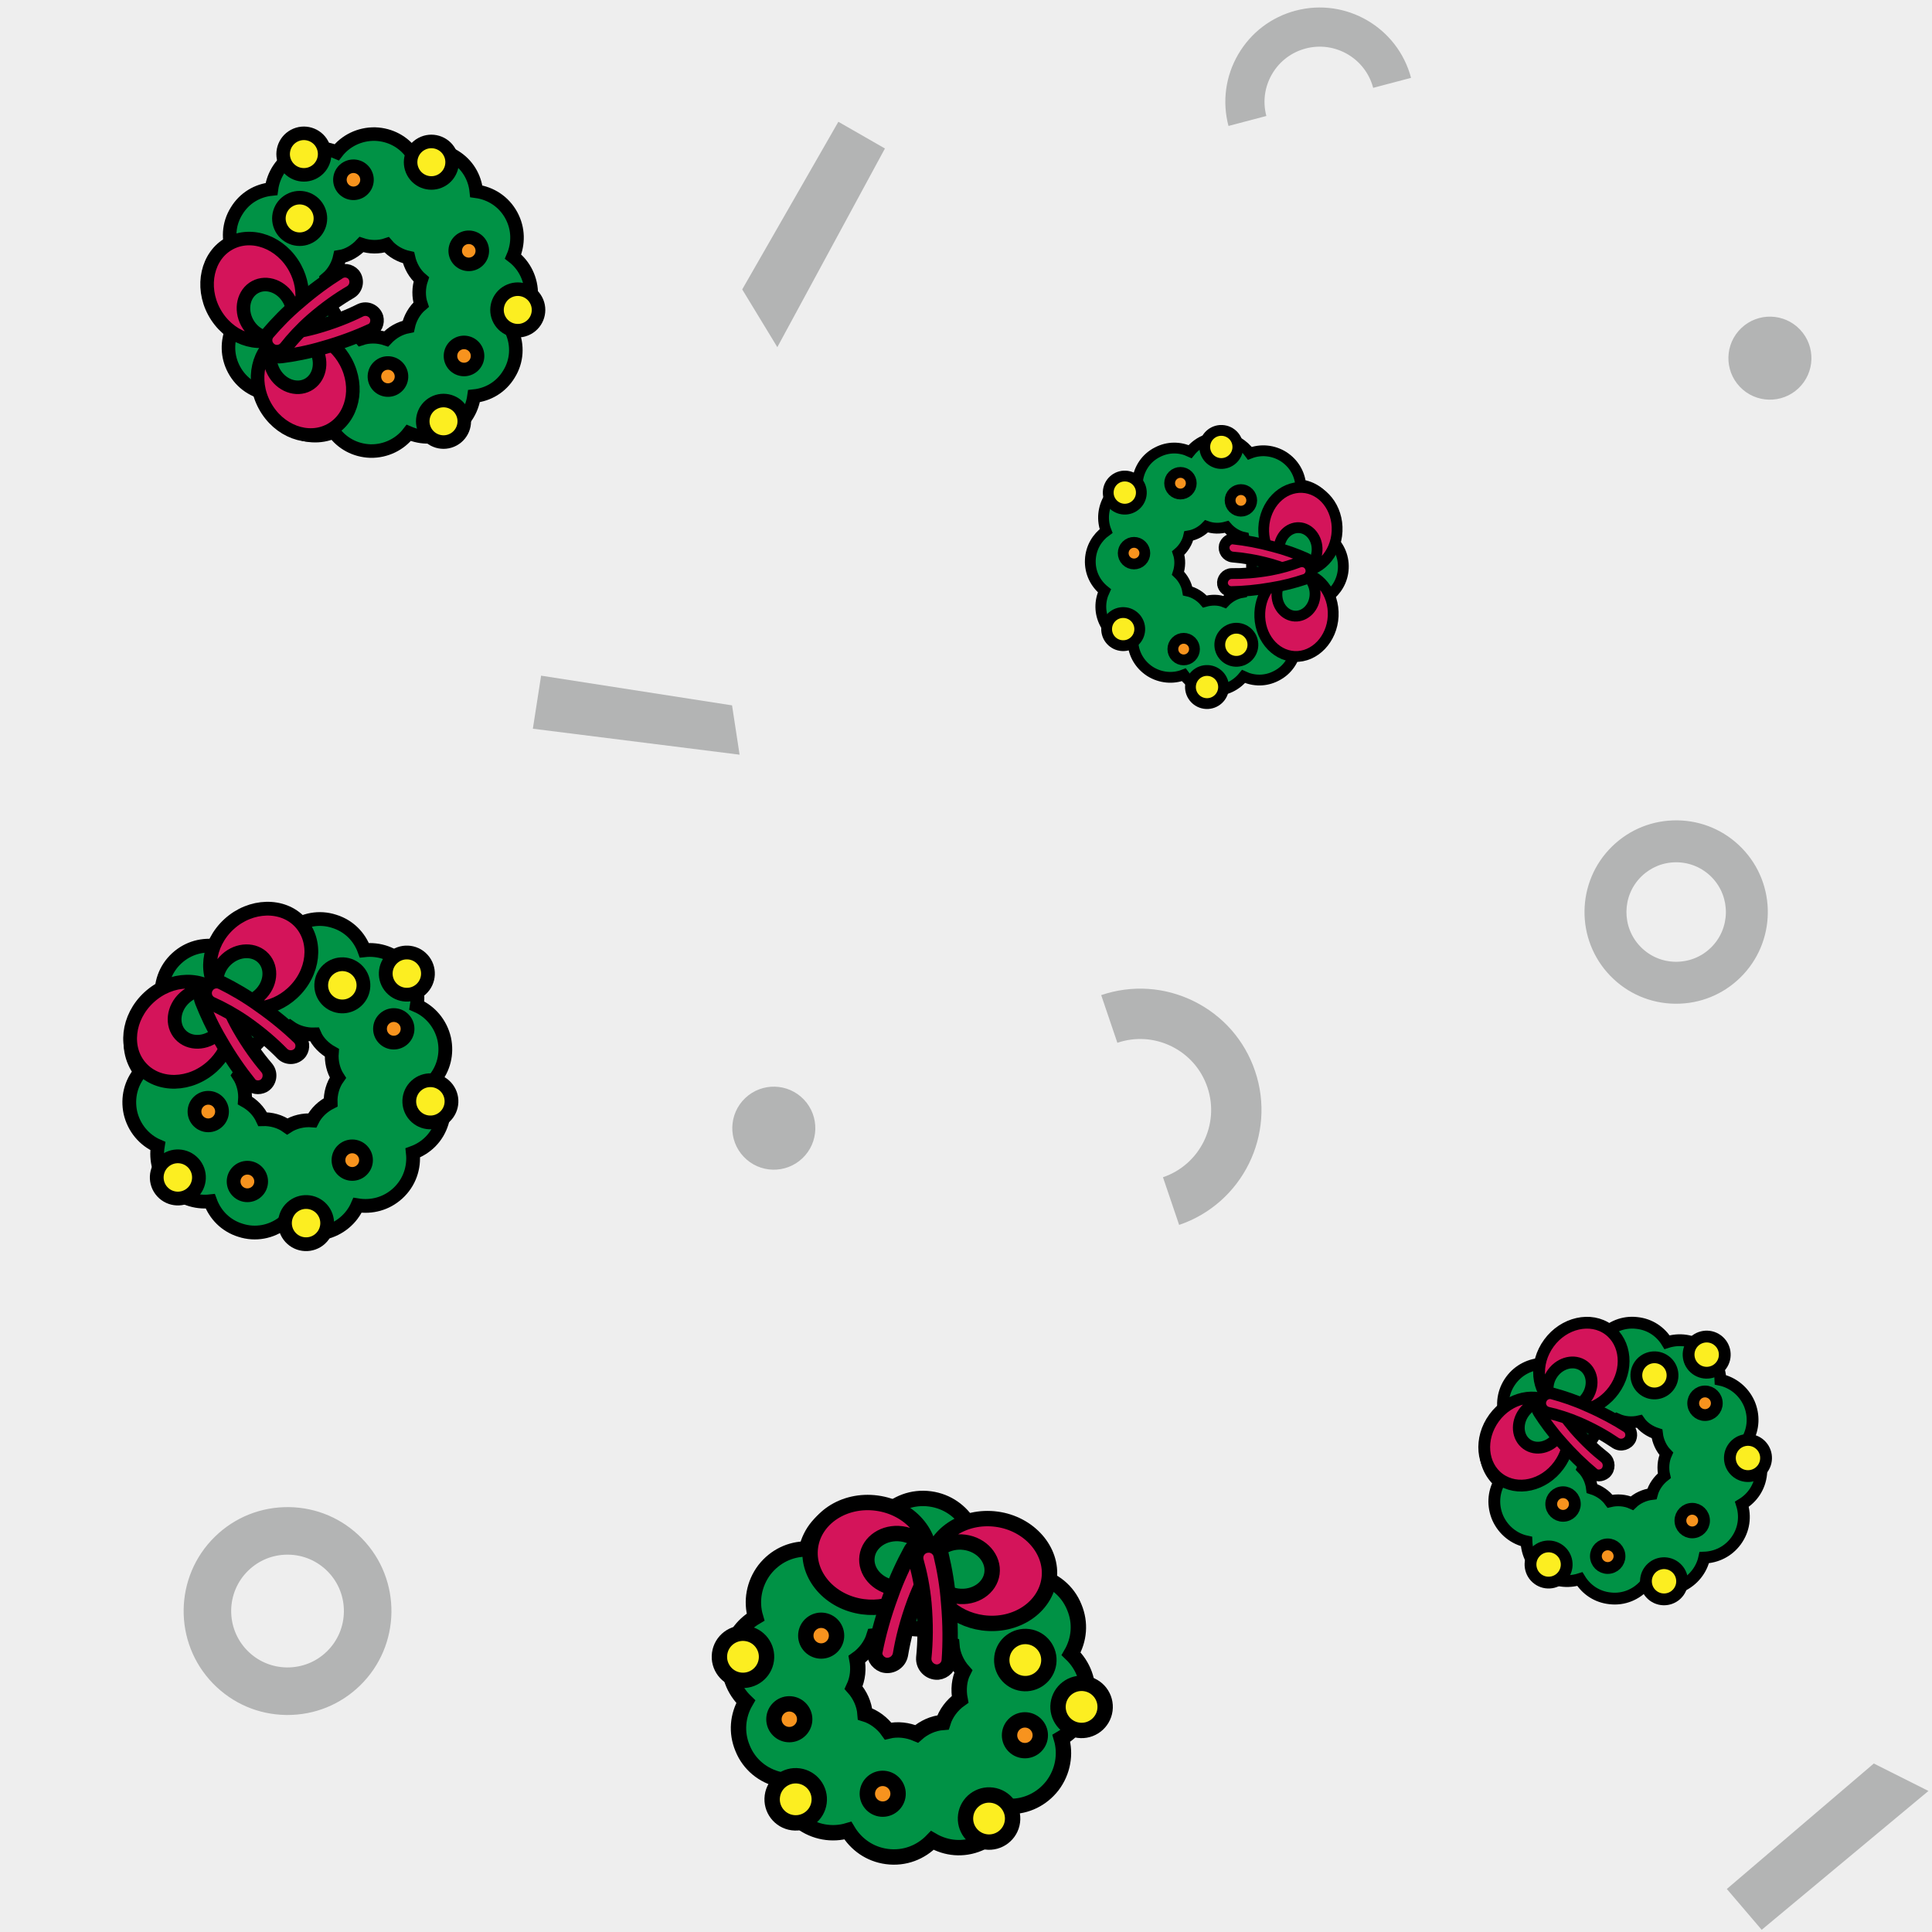 <?xml version="1.0" encoding="utf-8"?>
<svg xmlns="http://www.w3.org/2000/svg" xmlns:xlink="http://www.w3.org/1999/xlink" viewBox="0 0 256 256" width="256px" height="256px">
<style type="text/css">@keyframes ld-pulse
{
  0% {
    animation-timing-function: cubic-bezier(0.041,0.391,0.509,0.69);
    transform: scale(1);
  }
  24.3% {
    animation-timing-function: cubic-bezier(0.225,0.633,0.525,1);
    transform: scale(0.846);
  }
  55% {
    animation-timing-function: cubic-bezier(0.304,0.339,0.655,0.614);
    transform: scale(0.802);
  }
  70.2% {
    animation-timing-function: cubic-bezier(0.446,0.273,0.556,0.729);
    transform: scale(0.829);
  }
  82.3% {
    animation-timing-function: cubic-bezier(0.683,0.184,1,0.736);
    transform: scale(0.869);
  }
  100% {
    transform: scale(1);
  }
}
.ld.ld-pulse {
  animation: ld-pulse 0.5s infinite;
}</style>
<rect x="0" y="0" width="256" height="256" fill="#eee"/>
<defs>
  <g id="id-0.2253522701977988"><!--Generator: Adobe Illustrator 21.0.0, SVG Export Plug-In . SVG Version: 6.00 Build 0)--><g><path style="fill:#009245;stroke:#000;stroke-width:3;stroke-miterlimit:10" d="M84.3,49.5c0-3.5-1.7-6.5-4.3-8.4c0,0,0,0,0,0 c1.2-2.9,1.1-6.2-0.6-9.1c-1.7-3-4.7-4.8-8-5.1c-0.4-3.1-2.2-5.9-5.1-7.6c-3-1.7-6.5-1.8-9.4-0.5c-1.9-2.4-4.8-4-8.2-4 c-3.5,0-6.5,1.7-8.4,4.3c0,0,0,0,0,0c-2.9-1.2-6.2-1.1-9.1,0.6c-3,1.7-4.8,4.7-5.1,8c-3.1,0.4-5.9,2.2-7.6,5.1 c-1.7,3-1.8,6.5-0.5,9.4c-2.4,1.9-4,4.8-4,8.2c0,3.5,1.7,6.5,4.3,8.4c0,0,0,0,0,0c-1.2,2.9-1.1,6.2,0.6,9.1c1.7,3,4.7,4.8,8,5.1 c0.4,3.1,2.2,5.9,5.1,7.6c3,1.7,6.5,1.8,9.4,0.5c1.9,2.4,4.8,4,8.2,4c3.5,0,6.5-1.7,8.4-4.3c0,0,0,0,0,0c2.9,1.2,6.2,1.1,9.1-0.6 c3-1.7,4.8-4.7,5.1-8c3.1-0.4,5.9-2.2,7.6-5.1c1.7-3,1.8-6.5,0.5-9.4C82.7,55.8,84.3,52.9,84.3,49.5z M46.6,60.8 c-1.3-1.4-3.1-2.4-4.9-2.7c-0.4-1.9-1.5-3.6-2.9-4.8c0.6-1.9,0.5-3.8-0.1-5.6c1.4-1.3,2.4-3.1,2.7-4.9c1.9-0.4,3.6-1.5,4.8-2.9 c1.9,0.6,3.8,0.5,5.6-0.1c1.3,1.4,3.1,2.4,4.9,2.7c0.4,1.9,1.5,3.6,2.9,4.8C59,49,59.1,51,59.7,52.8c-1.4,1.3-2.4,3.1-2.7,4.9 c-1.9,0.4-3.6,1.5-4.8,2.9C50.4,60.1,48.4,60.1,46.6,60.8z"/><g><g><path style="fill:#d4145a;stroke:#000;stroke-width:3;stroke-miterlimit:10" d="M62.1,17c-6.5,0-11.7,4.6-11.7,10.2 c0,0.1,0,0.1,0,0.2c0.1-2.8,2.8-5.1,6.1-5.1c3.4,0,6.1,2.4,6.1,5.3s-2.7,5.3-6.1,5.3c-2.9,0-5.3-1.8-5.9-4.1 c0.9,4.9,5.7,8.6,11.5,8.6c6.5,0,11.7-4.6,11.7-10.2C73.8,21.6,68.5,17,62.1,17z"/><path style="fill:#d4145a;stroke:#000;stroke-width:3;stroke-miterlimit:10" d="M38.5,17c-6.5,0-11.7,4.6-11.7,10.2 c0,5.6,5.2,10.2,11.7,10.2c5.8,0,10.6-3.7,11.5-8.6c-0.6,2.4-3,4.1-5.9,4.1c-3.4,0-6.1-2.4-6.1-5.3s2.7-5.3,6.1-5.3 c3.3,0,6,2.3,6.1,5.1c0-0.1,0-0.1,0-0.2C50.2,21.6,45,17,38.5,17z"/></g><path style="fill:#d4145a;stroke:#000;stroke-width:3;stroke-miterlimit:10" d="M43.9,48.1L43.9,48.1c1.5,0.3,3-0.8,3.1-2.4 c0.1-3.1,0.5-6.6,1.4-10.6c0.7-3,1.6-5.6,2.6-7.9c0.6-1.5-0.3-3.1-1.8-3.4l0,0c-1.2-0.3-2.5,0.4-2.9,1.6c-1,2.6-2,5.7-2.7,9.1 c-0.9,4-1.4,7.8-1.6,11C41.8,46.7,42.7,47.8,43.9,48.1z"/><path style="fill:#d4145a;stroke:#000;stroke-width:3;stroke-miterlimit:10" d="M54.7,48.1L54.7,48.1c-1.5,0.3-3-0.8-3.1-2.4 c-0.1-3.1-0.5-6.6-1.4-10.6c-0.7-3-1.6-5.6-2.6-7.9c-0.6-1.5,0.3-3.1,1.8-3.4l0,0c1.2-0.3,2.5,0.4,2.9,1.6c1,2.6,2,5.7,2.7,9.1 c0.9,4,1.4,7.8,1.6,11C56.7,46.7,55.9,47.8,54.7,48.1z"/></g><circle style="fill:#fcee21;stroke:#000;stroke-width:3;stroke-miterlimit:10" cx="71.3" cy="43.5" r="4.6"/><circle style="fill:#fcee21;stroke:#000;stroke-width:3;stroke-miterlimit:10" cx="83.4" cy="51.1" r="4.6"/><circle style="fill:#fcee21;stroke:#000;stroke-width:3;stroke-miterlimit:10" cx="16.6" cy="50.2" r="4.6"/><circle style="fill:#fcee21;stroke:#000;stroke-width:3;stroke-miterlimit:10" cx="30.5" cy="76.4" r="4.6"/><circle style="fill:#fcee21;stroke:#000;stroke-width:3;stroke-miterlimit:10" cx="68.4" cy="75.1" r="4.6"/><ellipse transform="matrix(0.675 -0.738 0.738 0.675 -19.113 72.864)" style="fill:#f7931e;stroke:#000;stroke-width:3;stroke-miterlimit:10" cx="73.2" cy="58.1" rx="3" ry="3"/><ellipse transform="matrix(0.675 -0.738 0.738 0.675 -38.623 58.557)" style="fill:#f7931e;stroke:#000;stroke-width:3;stroke-miterlimit:10" cx="47.2" cy="73.1" rx="3" ry="3"/><ellipse transform="matrix(0.675 -0.738 0.738 0.675 -22.428 37.336)" style="fill:#f7931e;stroke:#000;stroke-width:3;stroke-miterlimit:10" cx="31.2" cy="44.1" rx="3" ry="3"/><ellipse transform="matrix(0.675 -0.738 0.738 0.675 -36.267 39.907)" style="fill:#f7931e;stroke:#000;stroke-width:3;stroke-miterlimit:10" cx="27.2" cy="61.1" rx="3" ry="3"/></g></g>
  <g id="id-0.2253522701977988-2">
    
<!-- Generator: Adobe Illustrator 21.0.0, SVG Export Plug-In . SVG Version: 6.00 Build 0)  -->






<polygon fill="#B3B4B4" points="98,100 70.606,96.559 71.699,89.53 97,93.464 "/>
<path fill="#B3B4B4" d="M38.106,227.244c-0.062,0-0.124,0-0.187-0.001c-3.679-0.049-7.118-1.527-9.685-4.162
	c-5.299-5.44-5.184-14.177,0.257-19.476c2.635-2.567,6.105-3.946,9.791-3.905c3.679,0.049,7.118,1.527,9.685,4.162
	c5.299,5.44,5.184,14.177-0.257,19.476C45.119,225.861,41.715,227.244,38.106,227.244z M38.098,205.999
	c-1.958,0-3.805,0.75-5.211,2.119c-2.952,2.875-3.014,7.615-0.139,10.567c1.393,1.43,3.259,2.232,5.254,2.258
	c2.012,0.018,3.882-0.726,5.312-2.119c2.952-2.875,3.014-7.615,0.139-10.566l0,0c-1.393-1.43-3.259-2.232-5.254-2.258
	C38.165,205.999,38.131,205.999,38.098,205.999z"/>
<ellipse transform="matrix(0.725 -0.689 0.689 0.725 31.783 174.591)" fill="#B3B4B4" cx="234.5" cy="47.5" rx="5.5" ry="5.5"/>
<path fill="#B3B4B4" d="M156.241,162.307l-2.142-6.316c4.911-1.666,7.552-7.017,5.886-11.929c-0.807-2.379-2.492-4.302-4.745-5.414
	c-2.254-1.112-4.805-1.28-7.183-0.473l-2.143-6.316c4.067-1.379,8.427-1.092,12.277,0.808c3.851,1.9,6.731,5.186,8.11,9.253
	C169.148,150.314,164.635,159.46,156.241,162.307z"/>
<ellipse transform="matrix(0.725 -0.689 0.689 0.725 -74.784 111.724)" fill="#B3B4B4" cx="102.5" cy="149.5" rx="5.5" ry="5.5"/>
<polygon fill="#B3B4B4" points="228.814,250.299 248.288,233.674 255.528,237.31 233.433,255.709 "/>
<polygon fill="#B3B4B4" points="117.258,19.675 103,46 98.348,38.347 111.088,16.136 "/>
<path fill="#B3B4B4" d="M222.105,133c-0.055,0-0.109,0-0.165-0.001c-3.245-0.043-6.28-1.347-8.544-3.672
	c-4.675-4.8-4.573-12.507,0.226-17.182c2.325-2.265,5.386-3.481,8.638-3.445c3.245,0.043,6.28,1.347,8.544,3.672
	c4.674,4.799,4.573,12.507-0.226,17.182C228.293,131.78,225.289,133,222.105,133z M222.098,114.257c-1.728,0-3.357,0.662-4.597,1.87
	c-2.604,2.536-2.659,6.718-0.123,9.322c1.229,1.261,2.875,1.969,4.636,1.992c1.775,0.016,3.425-0.641,4.686-1.869
	c2.604-2.536,2.659-6.718,0.123-9.322l0,0c-1.229-1.261-2.875-1.969-4.636-1.992C222.157,114.257,222.128,114.257,222.098,114.257z"
	/>
<path fill="#B3B4B4" d="M186.97,10.317l-5.018,1.322c-1.028-3.902-5.04-6.241-8.942-5.213c-1.89,0.498-3.474,1.702-4.458,3.391
	c-0.985,1.689-1.253,3.661-0.754,5.55l-5.018,1.322c-0.851-3.232-0.393-6.6,1.289-9.486c1.683-2.886,4.389-4.945,7.62-5.796
	C178.357-0.349,185.213,3.648,186.97,10.317z"/>


    <g transform="matrix(0.991 0.133 -0.133 0.991 30.542 -14.083) translate(121.067,222.398) scale(0.679)"><g class="ld ld-pulse" style="animation-delay:0s"><g data-icon="">  <use href="#id-0.2253522701977988" x="-50" y="-50"/>
</g></g></g><g transform="matrix(-0.046 0.999 -0.999 -0.046 243.707 -82.505) translate(161.268,75.171) scale(0.477)"><g class="ld ld-pulse" style="animation-delay:-0.1s"><g data-icon="">  <use href="#id-0.2253522701977988" x="-50" y="-50"/>
</g></g></g><g transform="matrix(0.591 -0.807 0.807 0.591 -67.658 252.831) translate(215.293,193.082) scale(0.521)"><g class="ld ld-pulse" style="animation-delay:-0.2s"><g data-icon="">  <use href="#id-0.2253522701977988" x="-50" y="-50"/>
</g></g></g><g transform="matrix(-0.475 -0.88 0.88 -0.475 38.828 99.785) translate(49.185,38.308) scale(0.598)"><g class="ld ld-pulse" style="animation-delay:-0.3s"><g data-icon="">  <use href="#id-0.2253522701977988" x="-50" y="-50"/>
</g></g></g><g transform="matrix(0.738 -0.675 0.675 0.738 -85.907 63.188) translate(38.434,142.243) scale(0.608)"><g class="ld ld-pulse" style="animation-delay:-0.4s"><g data-icon="">  <use href="#id-0.2253522701977988" x="-50" y="-50"/>
</g></g></g>
  </g>
</defs>
<g>
  <use href="#id-0.2253522701977988-2" x="0" y="0"/>
  <use href="#id-0.2253522701977988-2" x="-256" y="0"/>
  <animateTransform attributeName="transform" type="translate" repeatCount="indefinite" dur="4s"
  keyTimes="0;1" values="0;256"/>
</g>
</svg>